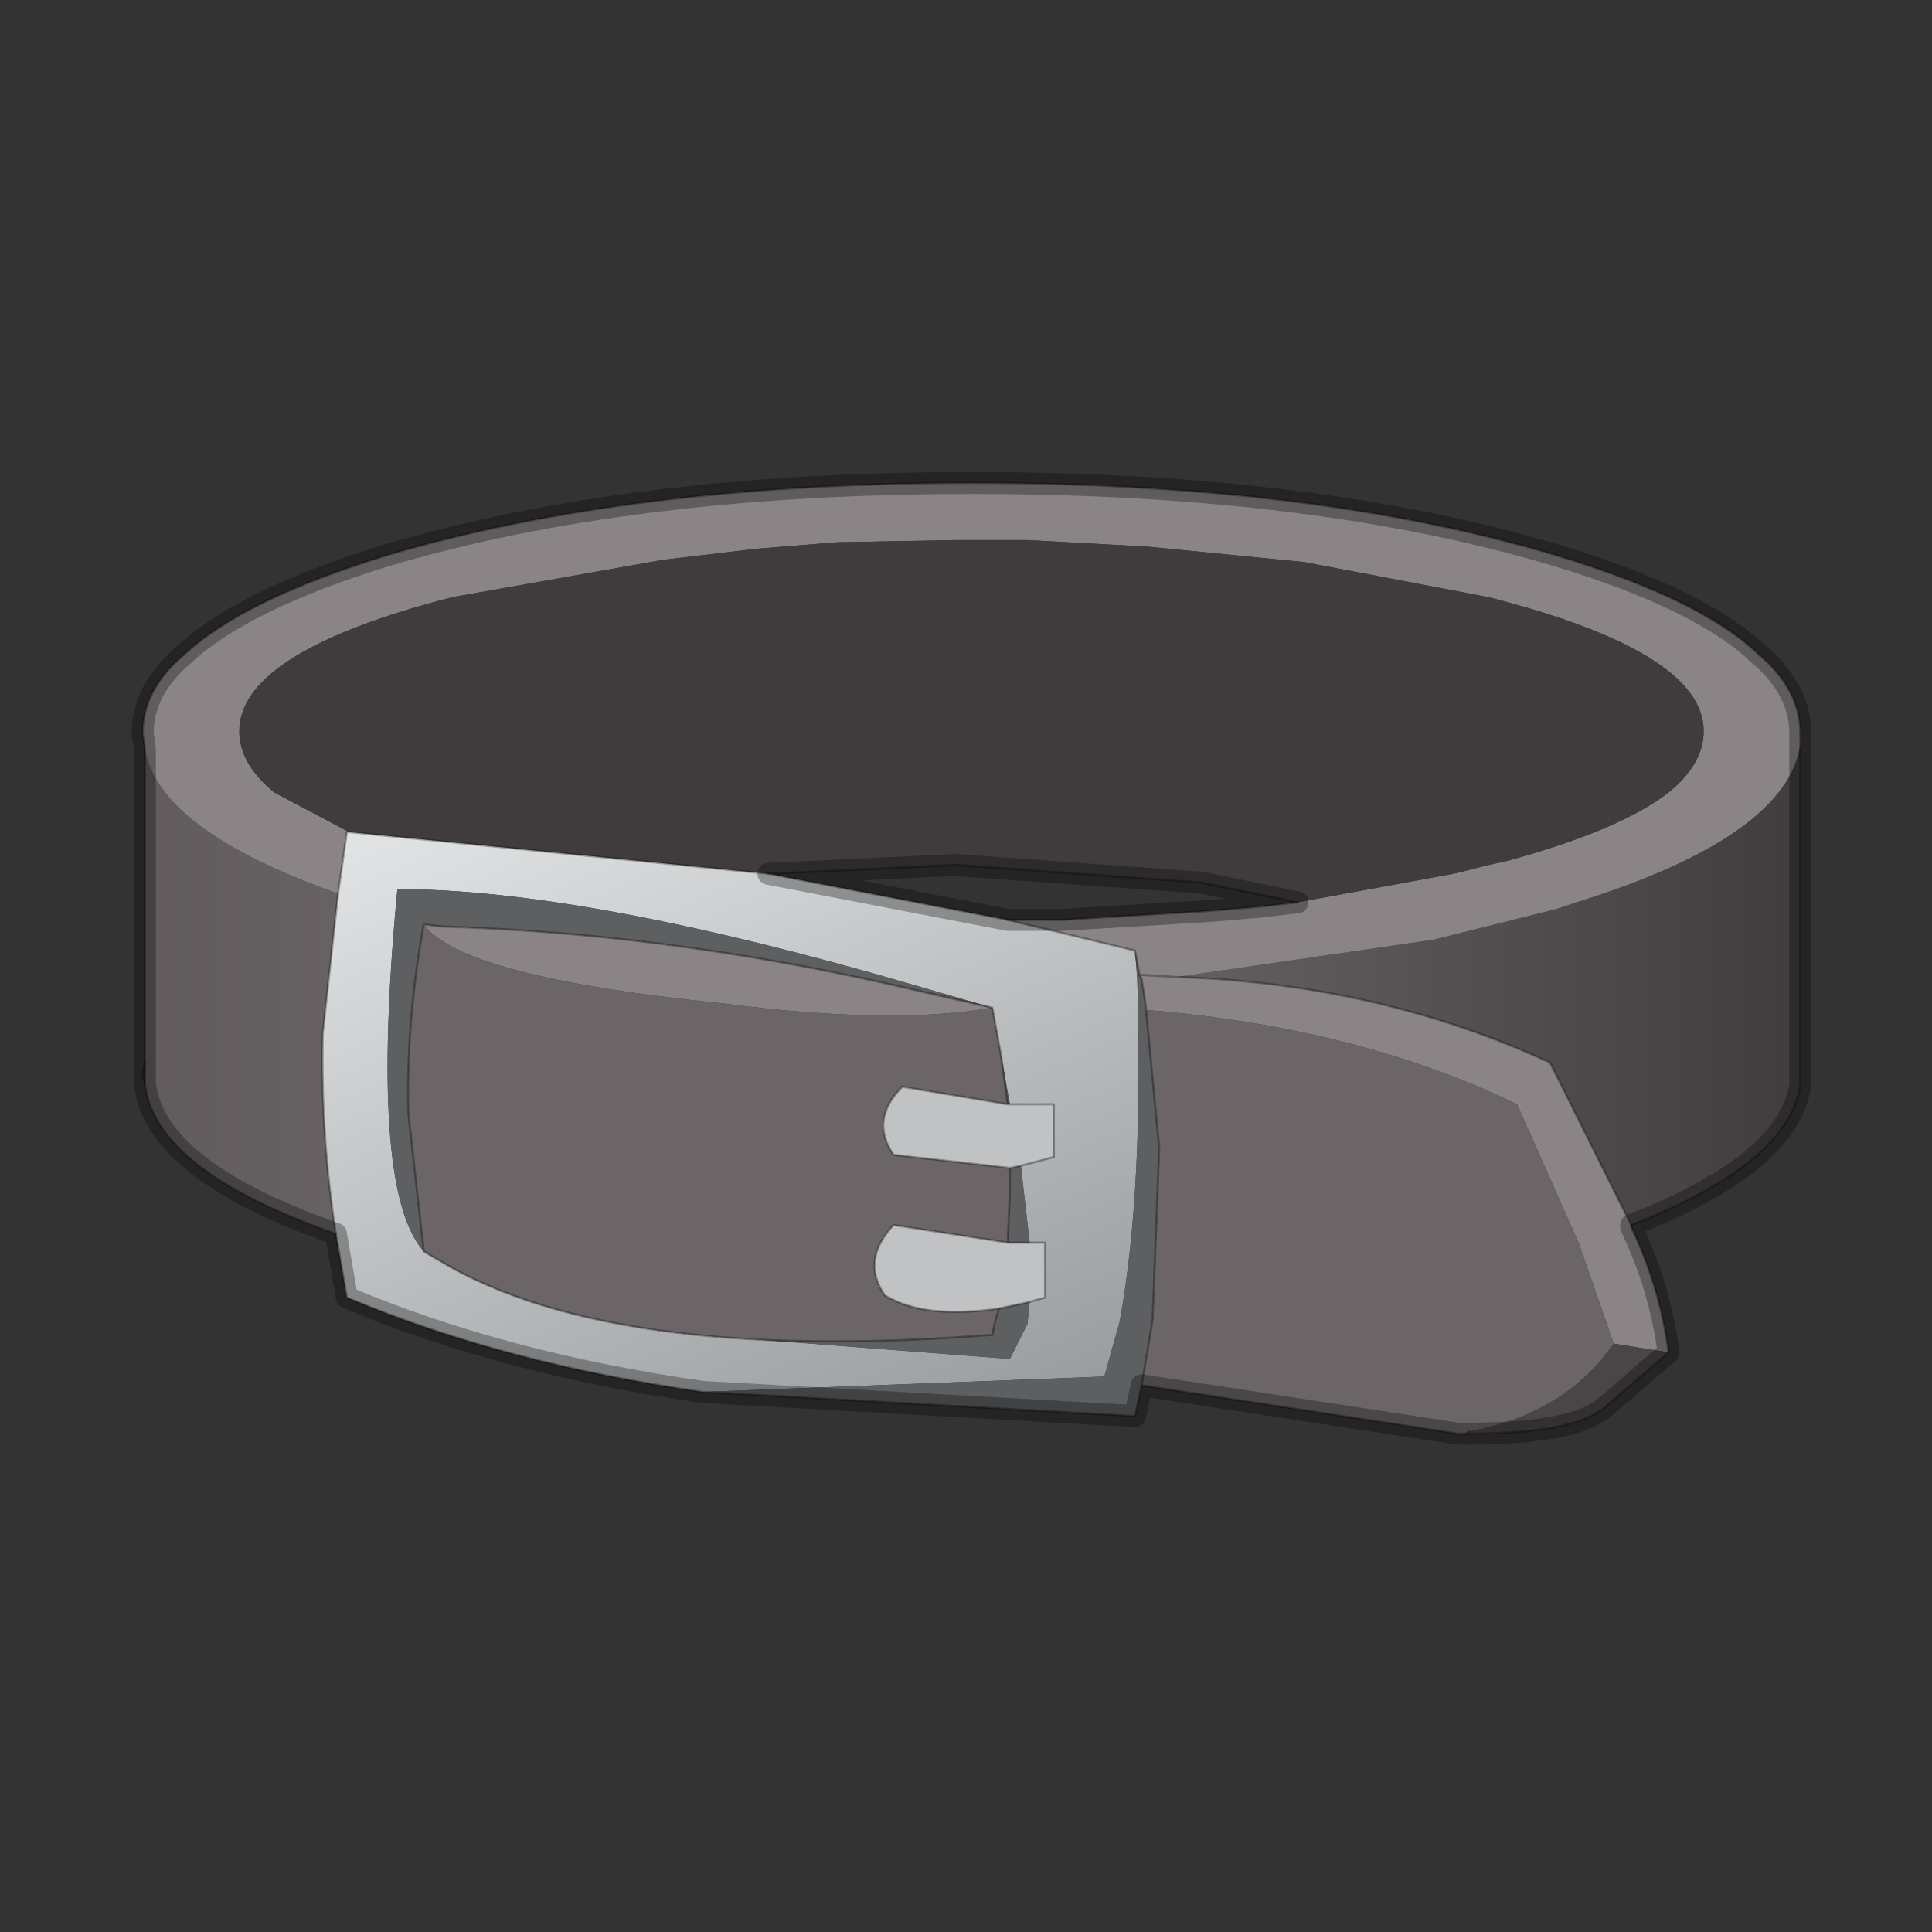<?xml version="1.0" encoding="UTF-8" standalone="no"?>
<svg xmlns:xlink="http://www.w3.org/1999/xlink" height="440.0px" width="440.0px" xmlns="http://www.w3.org/2000/svg">
  <rect width="100%" height="100%" fill="#333333" stroke="none"/>
  <g transform="matrix(10.0, 0.0, 0.0, 10.0, 0.0, 0.0)">
    <use height="44.0" transform="matrix(1.0, 0.0, 0.0, 1.0, 0.0, 0.0)" width="44.0" xlink:href="#shape0"/>
  </g>
  <defs>
    <g id="shape0" transform="matrix(1.0, 0.0, 0.0, 1.0, 0.0, 0.0)">
      <path d="M44.0 44.0 L0.0 44.0 0.0 0.0 44.0 0.0 44.0 44.0" fill="#43adca" fill-opacity="0.0" fill-rule="evenodd" stroke="none"/>
      <path d="M41.0 16.95 L41.0 24.45 41.0 24.7 Q40.75 26.5 37.15 27.9 L35.3 24.2 Q31.4 22.4 26.8 22.25 L32.65 21.4 35.45 20.7 35.9 20.55 Q40.7 19.05 41.0 16.95 M7.65 28.1 Q3.8 26.75 3.35 24.95 L3.3 24.7 3.3 24.2 3.3 17.05 Q3.6 18.9 7.7 20.35 L7.35 23.55 Q7.3 25.85 7.65 28.1" fill="url(#gradient0)" fill-rule="evenodd" stroke="none"/>
      <path d="M37.15 27.9 L37.15 27.95 Q37.8 29.3 38.0 30.8 L36.75 30.6 35.95 28.3 34.55 25.15 Q30.95 23.4 26.1 23.0 L26.1 22.95 26.0 22.3 25.95 22.2 25.85 21.65 22.95 20.95 24.2 20.95 27.5 20.75 28.7 20.65 29.55 20.55 33.1 19.9 33.9 19.7 34.35 19.6 Q36.9 18.9 38.0 18.05 38.8 17.4 38.8 16.65 38.8 14.85 33.9 13.6 L29.7 12.8 26.15 12.45 23.4 12.3 22.1 12.3 21.75 12.3 19.05 12.35 17.2 12.5 15.1 12.75 10.3 13.6 Q5.45 14.85 5.45 16.65 5.45 17.4 6.25 18.05 L7.95 18.95 7.9 18.95 7.7 20.35 Q3.6 18.9 3.3 17.05 L3.25 16.7 Q3.25 15.7 4.2 14.9 5.55 13.65 8.8 12.65 14.35 11.0 22.15 11.0 29.95 11.0 35.45 12.65 38.75 13.65 40.05 14.9 41.0 15.7 41.0 16.7 L41.0 16.95 Q40.7 19.05 35.9 20.55 L35.45 20.7 32.65 21.4 26.8 22.25 Q31.4 22.4 35.3 24.2 L37.15 27.9 M33.45 32.65 L33.4 32.65 33.45 32.6 33.45 32.65 M26.8 22.25 L25.95 22.2 26.8 22.25 M9.65 21.05 L10.05 21.1 Q15.05 21.25 20.2 22.4 L22.6 22.95 Q20.3 23.35 16.45 22.85 10.5 22.25 9.65 21.05" fill="#8a8487" fill-rule="evenodd" stroke="none"/>
      <path d="M7.95 18.95 L6.25 18.05 Q5.45 17.4 5.45 16.65 5.45 14.85 10.3 13.6 L15.1 12.75 17.2 12.5 19.05 12.35 21.75 12.3 22.1 12.3 23.4 12.3 26.15 12.45 29.7 12.8 33.9 13.6 Q38.8 14.85 38.8 16.65 38.8 17.4 38.0 18.05 36.9 18.9 34.35 19.6 L33.9 19.7 33.1 19.9 29.55 20.55 27.35 20.1 21.75 19.7 17.5 19.9 7.95 18.95" fill="#403c3d" fill-rule="evenodd" stroke="none"/>
      <path d="M16.0 31.7 Q11.45 31.05 7.9 29.55 L7.65 28.1 Q7.3 25.85 7.35 23.55 L7.7 20.35 7.9 18.95 7.95 18.95 17.5 19.9 22.95 20.95 25.85 21.65 25.9 22.3 Q26.05 27.1 25.5 30.1 L25.15 31.35 16.0 31.7 M22.8 24.05 L22.6 22.95 20.7 22.4 Q13.3 20.25 9.05 20.25 L9.0 20.8 Q8.45 27.15 9.65 28.5 L10.25 28.85 Q12.4 30.05 15.85 30.4 L23.0 30.95 23.4 30.15 23.45 29.65 23.8 29.55 23.8 28.3 23.45 28.3 23.25 26.55 24.0 26.35 24.0 25.15 23.0 25.15 22.8 24.05" fill="url(#gradient1)" fill-rule="evenodd" stroke="none"/>
      <path d="M33.4 32.65 L33.2 32.65 26.0 31.55 26.25 30.05 26.4 26.15 26.1 23.0 Q30.95 23.4 34.55 25.15 L35.95 28.3 36.75 30.6 Q35.65 32.2 33.45 32.6 L33.4 32.65 M22.6 22.95 L22.8 24.05 22.95 25.15 20.55 24.75 Q19.8 25.5 20.35 26.3 L23.0 26.6 23.0 27.15 22.95 28.3 20.35 27.9 Q19.6 28.7 20.15 29.5 21.05 30.05 22.75 29.8 L22.65 30.15 22.6 30.4 Q18.75 30.7 15.85 30.4 12.4 30.05 10.25 28.85 L9.65 28.5 9.3 25.35 Q9.25 23.25 9.65 21.05 10.5 22.25 16.45 22.85 20.3 23.35 22.6 22.95" fill="#6b6568" fill-rule="evenodd" stroke="none"/>
      <path d="M26.0 31.55 L25.85 32.25 16.0 31.7 25.15 31.35 25.5 30.1 Q26.05 27.1 25.9 22.3 L25.85 21.65 25.95 22.2 26.0 22.3 26.1 22.95 26.1 23.0 26.4 26.15 26.25 30.05 26.0 31.55 M22.8 24.05 L23.0 25.15 22.95 25.15 22.8 24.05 M23.25 26.55 L23.45 28.3 22.95 28.3 23.0 27.15 23.0 26.6 23.25 26.55 M23.45 29.65 L23.4 30.15 23.0 30.95 15.85 30.4 Q18.75 30.7 22.6 30.4 L22.65 30.15 22.75 29.8 23.45 29.65 M9.65 28.5 Q8.45 27.15 9.0 20.8 L9.05 20.25 Q13.3 20.25 20.7 22.4 L22.6 22.95 20.2 22.4 Q15.05 21.25 10.05 21.1 L9.65 21.05 Q9.25 23.25 9.3 25.35 L9.65 28.5" fill="#5d5f61" fill-rule="evenodd" stroke="none"/>
      <path d="M38.0 30.8 L36.55 32.05 Q35.85 32.65 33.45 32.65 L33.45 32.6 Q35.65 32.2 36.75 30.6 L38.0 30.8" fill="#4a4547" fill-rule="evenodd" stroke="none"/>
      <path d="M23.0 25.15 L24.0 25.15 24.0 26.35 23.25 26.55 23.0 26.6 20.35 26.3 Q19.8 25.5 20.55 24.75 L22.95 25.15 23.0 25.15 M23.45 28.3 L23.8 28.3 23.8 29.55 23.45 29.65 22.75 29.8 Q21.05 30.05 20.15 29.5 19.6 28.7 20.35 27.9 L22.95 28.3 23.45 28.3" fill="#c0c2c4" fill-rule="evenodd" stroke="none"/>
      <path d="M41.0 16.95 L41.0 24.45 41.0 24.7 Q40.75 26.5 37.15 27.9 L37.15 27.95 Q37.8 29.3 38.0 30.8 L36.55 32.05 Q35.85 32.65 33.45 32.65 L33.4 32.65 33.2 32.65 26.0 31.55 25.85 32.25 16.0 31.7 Q11.45 31.05 7.9 29.55 L7.65 28.1 Q3.8 26.75 3.35 24.95 L3.3 24.7 M3.3 24.2 L3.3 17.05 3.25 16.7 Q3.25 15.7 4.2 14.9 5.55 13.65 8.8 12.65 14.35 11.0 22.15 11.0 29.95 11.0 35.45 12.65 38.75 13.65 40.05 14.9 41.0 15.7 41.0 16.7 L41.0 16.95 M17.5 19.9 L21.75 19.7 27.35 20.1 29.55 20.55 28.7 20.65 27.5 20.75 24.2 20.95 22.95 20.95 M3.3 24.2 L3.3 24.7 M17.5 19.9 L22.95 20.95" fill="none" stroke="#000000" stroke-linecap="round" stroke-linejoin="round" stroke-opacity="0.302" stroke-width="0.05"/>
      <path d="M3.3 24.7 L3.25 24.45 3.3 24.2 M26.8 22.25 Q31.4 22.4 35.3 24.2 L37.15 27.9 M7.95 18.95 L17.5 19.9 M22.95 20.95 L25.85 21.65 25.95 22.2 26.8 22.25 M22.6 22.95 L22.8 24.05 M23.0 25.15 L24.0 25.15 24.0 26.35 23.25 26.55 23.0 26.6 23.0 27.15 22.95 28.3 23.45 28.3 23.8 28.3 23.8 29.55 23.45 29.65 22.75 29.8 Q21.05 30.05 20.15 29.5 19.6 28.7 20.35 27.9 L22.95 28.3 M15.85 30.4 Q12.4 30.05 10.25 28.85 L9.65 28.5 9.3 25.35 Q9.25 23.25 9.65 21.05 M22.6 22.95 L20.2 22.4 Q15.05 21.25 10.05 21.1 L9.65 21.05 M25.95 22.2 L26.0 22.3 26.1 22.95 26.1 23.0 26.4 26.15 26.25 30.05 26.0 31.55 M7.7 20.35 L7.9 18.95 7.95 18.95 M7.65 28.1 Q7.3 25.85 7.35 23.55 L7.7 20.35 M33.45 32.6 L33.4 32.65 M22.95 25.15 L23.0 25.15 M22.75 29.8 L22.65 30.15 22.6 30.4 Q18.75 30.7 15.85 30.4 M23.0 26.6 L20.35 26.3 Q19.8 25.5 20.55 24.75 L22.95 25.15 22.8 24.05" fill="none" stroke="#000000" stroke-linecap="round" stroke-linejoin="round" stroke-opacity="0.302" stroke-width="0.05"/>
      <path d="M41.0 24.45 L41.0 24.7 Q40.75 26.5 37.15 27.9 L37.15 27.95 Q37.8 29.3 38.0 30.8 L36.55 32.05 Q35.85 32.65 33.45 32.65 L33.2 32.65 26.0 31.55 25.85 32.25 16.0 31.7 Q11.45 31.05 7.9 29.55 L7.65 28.1 Q3.8 26.75 3.35 24.95 L3.3 24.7 3.3 17.05 3.25 16.7 Q3.25 15.7 4.2 14.9 5.55 13.65 8.8 12.65 14.35 11.0 22.15 11.0 29.95 11.0 35.45 12.65 38.75 13.65 40.05 14.9 41.0 15.7 41.0 16.7 L41.0 16.95 41.0 24.45 M22.95 20.95 L17.5 19.9 21.75 19.7 27.35 20.1 29.55 20.55 28.7 20.65 27.5 20.75 24.2 20.95 22.95 20.95" fill="none" stroke="#000000" stroke-linecap="round" stroke-linejoin="round" stroke-opacity="0.302" stroke-width="0.5"/>
    </g>
    <linearGradient gradientTransform="matrix(0.025, 0.0, 0.0, 0.008, 21.05, 24.1)" gradientUnits="userSpaceOnUse" id="gradient0" spreadMethod="pad" x1="-819.2" x2="819.2">
      <stop offset="0.0" stop-color="#5e585b"/>
      <stop offset="0.463" stop-color="#757072"/>
      <stop offset="1.0" stop-color="#403c3e"/>
    </linearGradient>
    <linearGradient gradientTransform="matrix(0.006, 0.013, -0.007, 0.003, 16.45, 22.85)" gradientUnits="userSpaceOnUse" id="gradient1" spreadMethod="pad" x1="-819.2" x2="819.2">
      <stop offset="0.0" stop-color="#f4f6f7"/>
      <stop offset="0.992" stop-color="#999c9e"/>
    </linearGradient>
  </defs>
</svg>
